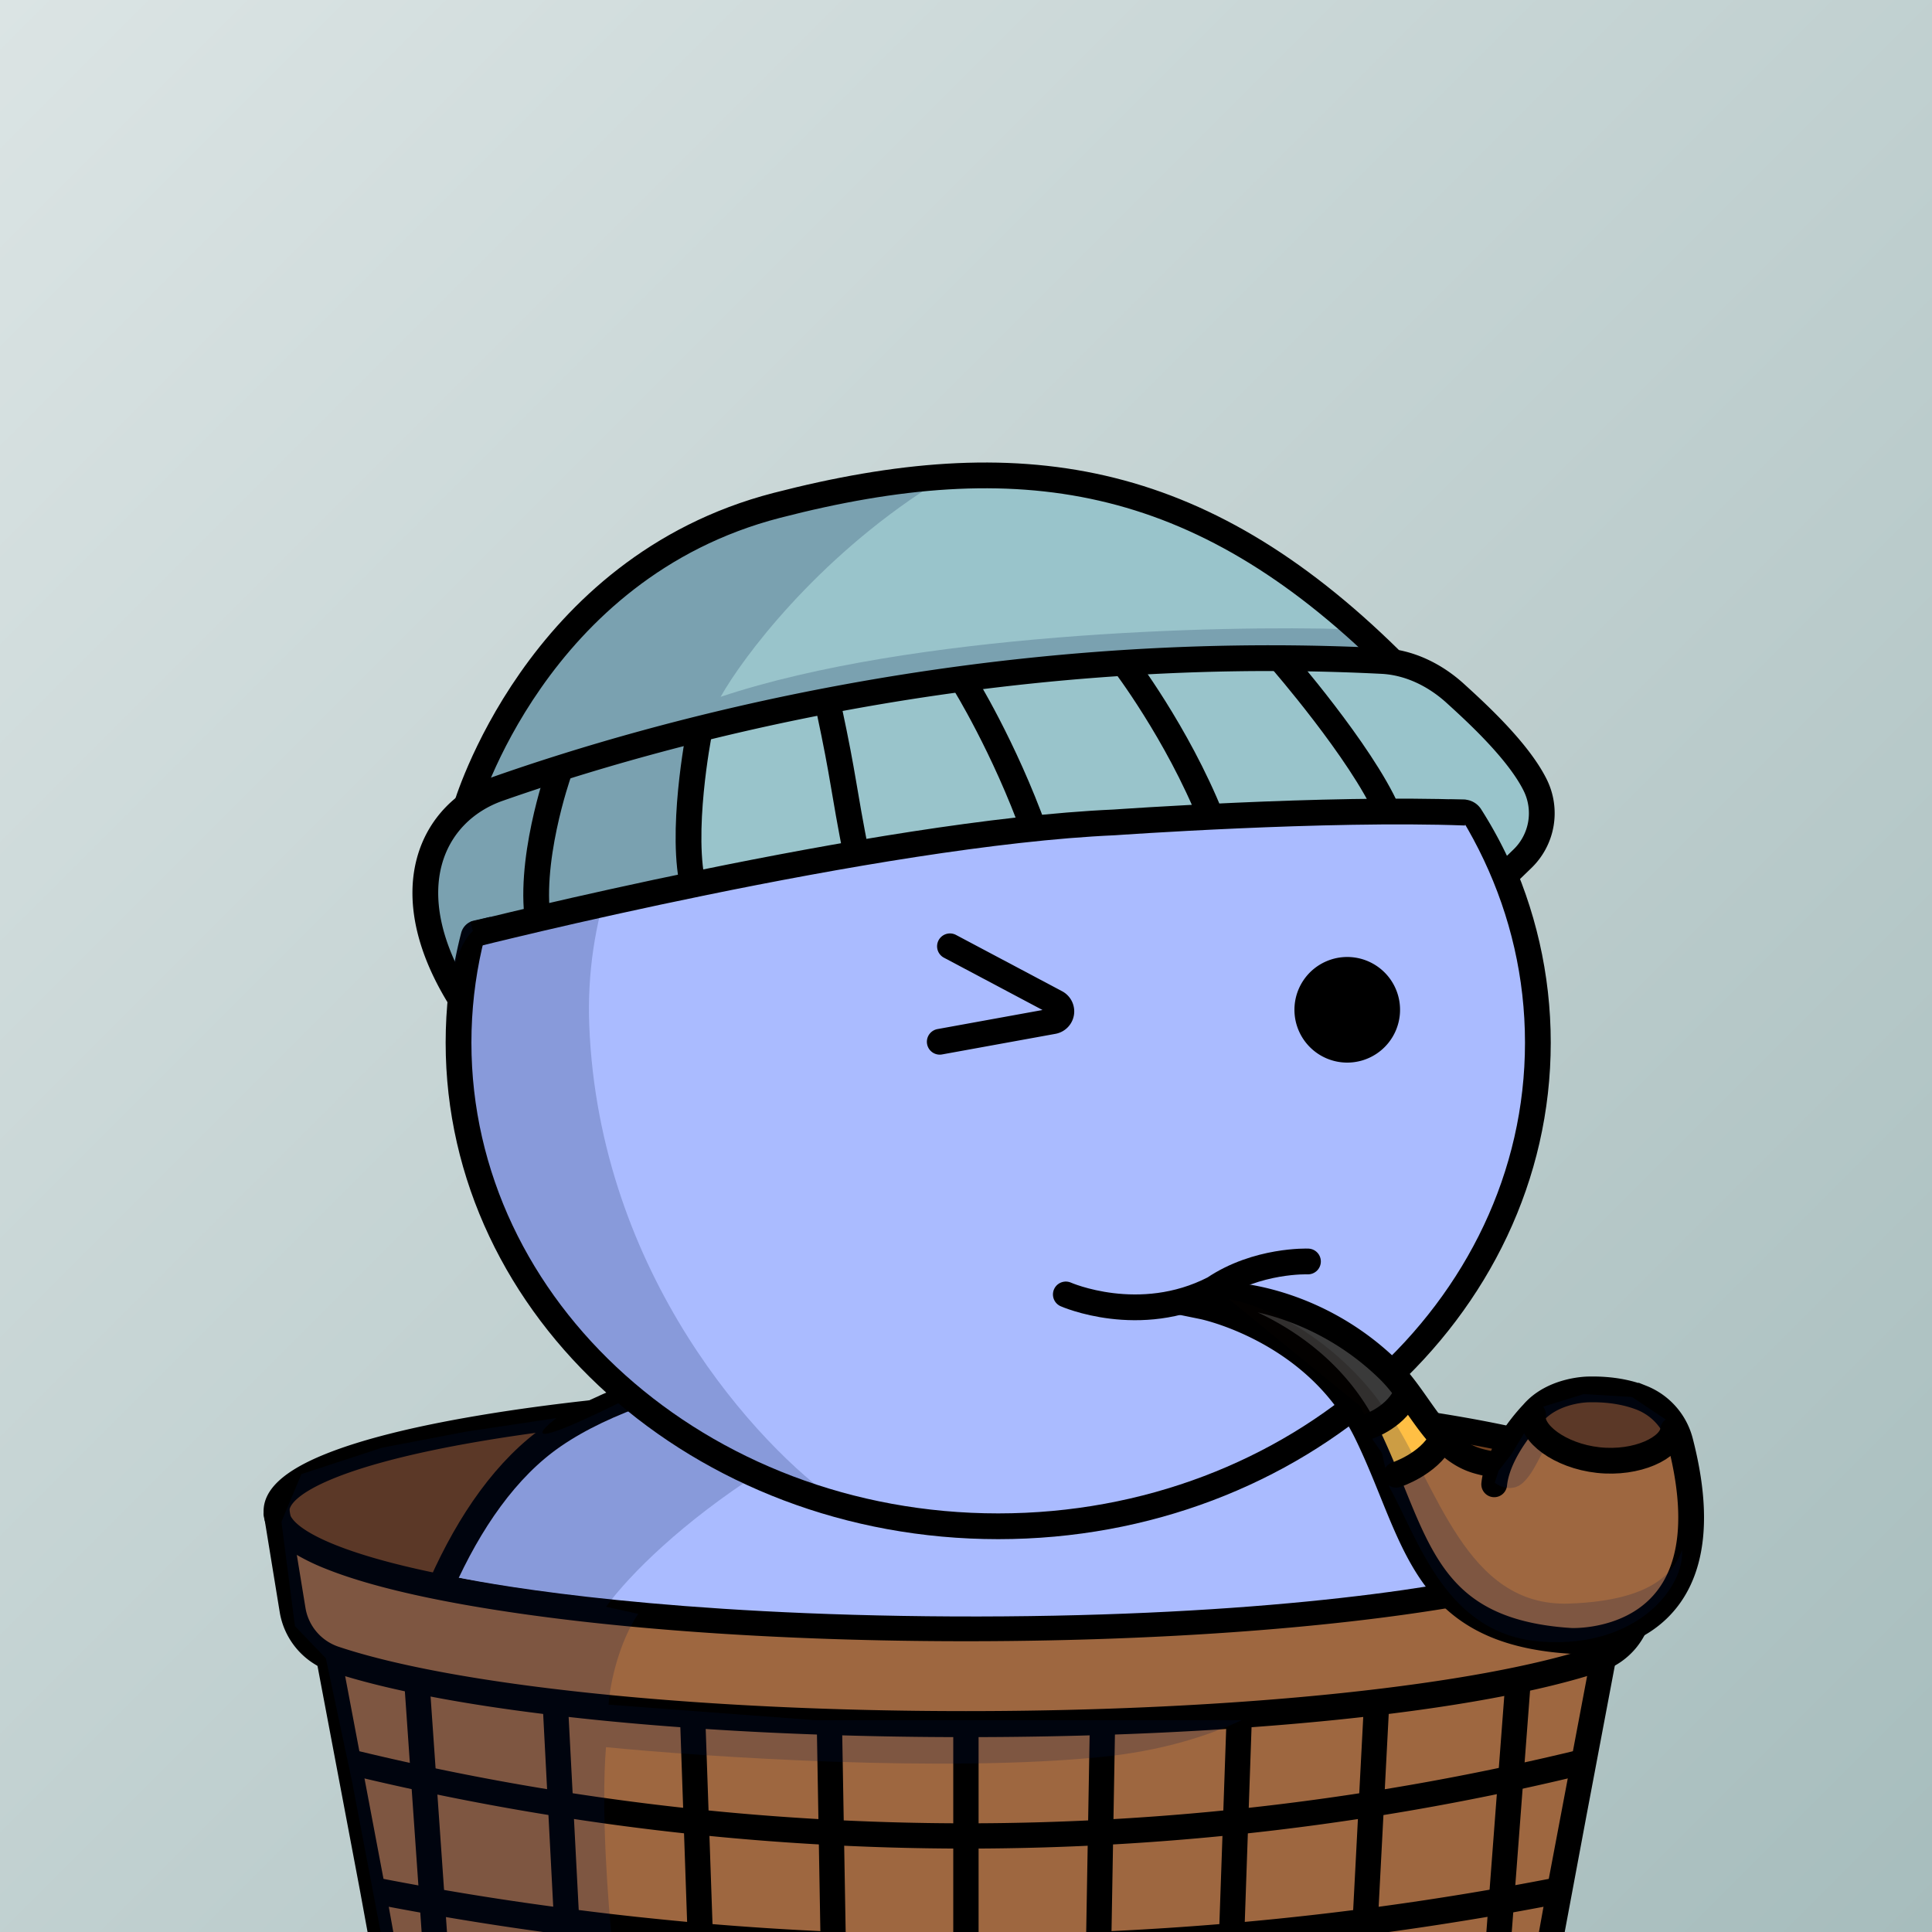 <svg
      xmlns="http://www.w3.org/2000/svg"
      preserveAspectRatio="xMidYMin meet"
      fill="none"
      viewBox="0 0 1500 1500"
    >
      <g>
      <path fill="url(#prefix__paint0_linear_53_28788)" d="M0 0h1500v1500H0z"/><defs><linearGradient id="prefix__paint0_linear_53_28788" x1="0" y1="0" x2="1500" y2="1500" gradientUnits="userSpaceOnUse"><stop stop-color="#DBE4E4"/><stop offset="1" stop-color="#A7BDBD"/></linearGradient></defs>
      <g clip-path="url(#prefix__clip0_53_27416)"> <path d="M1088.5 1102l24 16 38 37.5 15.5 31 17 30.5-4.03 11.9 92.07-30.57s11.57-24.44 11.36-24.97c-.21-.53-11.37-20.74-16.79-24.53-5.42-3.78-21.66-8.66-36.82-15.69-15.16-7.03-23.83-10.28-43.87-15.14-20.04-4.86-47.65-6.99-65.53-10.28-17.88-3.28-30.89-5.72-30.89-5.72zM214.78 1176.49s.58-26.2 60.77-43.54c60.19-17.34 178.95-34.45 178.95-34.45L383 1155l-35.95 78.14-101.55-30.83-30.72-25.82z" fill="#72411F" /> <path d="M258.44 1290.58l40.74 214.66h908.34l37.63-217.69-99.09 24.97s-276 34.73-469.78 25.8c-193.78-8.93-278.93-20.66-278.93-20.66l-138.91-27.08z" fill="#9E6740" /> <path d="M220.86 1194.8l15.14 75.13 69.6 30.69 115.67 21.48 181.3 16.51 356.58-.34 166.58-26.97 126.06-25.17 23.57-29.52v-70.92s-74.72 48.64-174.94 58.77c-100.22 10.13-151.42 9.8-151.42 9.8l-128.64 5.99-175-2.63-94.14-3.35-115.49-9.88-121.68-18.26-70.75-25.28-22.44-6.05z" fill="#9E6740" /> <path d="M301.84 1480.4l3.75 20.84H285.6l-5.99-32.71-33.14-175.28-.97-5.11 19.3-3.64 3.18 16.83 11.03 58.32 3.99 21.14 4.4 23.25 5.65 29.9 4.7 24.81 1.99 10.53 2.1 11.12zM1254.41 1289.74l-.65 3.43-13.49 71.34-2.31 12.26-6.21 32.81-17.14 91.66h-19.99l3.75-20.83 4.1-21.66 14.74-77.96 2.73-14.47 1.26-6.67 4.69-24.79 2.11-11.18 4.24-22.42 2.87-15.16 19.3 3.64zM353.34 1224.25c-4.5-.86-8.857-1.71-13.07-2.56-81.65-16.65-110.16-34.69-114.88-45.2l5 30.69c7.254 4.17 14.812 7.8 22.61 10.85 20.29 8.14 46.88 15.65 79.34 22.43 4.53.94 9.17 1.87 13.93 2.78l6 1.14c2.54-6.42 5.31-12.68 8.31-18.8-2.453-.44-4.867-.88-7.24-1.33zm893.66-95.48c-27.62-11.08-66.92-20.98-116.78-29.46-25.3-4.29-52.66-8.11-81.7-11.4-22.13-2.53-45.25-4.75-69.17-6.68-70.83-5.67-148.75-8.67-229.36-8.67-80 0-157.37 3-227.78 8.55-12.78 1.02-25.32 2.12-37.62 3.31-41.51 3.99-80.11 8.99-114.83 14.89-49.87 8.46-89.16 18.38-116.78 29.46-32.53 13.05-48.34 27.66-48.34 44.64V1175.31c.108 1.57.362 3.12.76 4.64v.05c2.51 9.81 10.75 18.8 24.91 27.15a167.165 167.165 0 0022.69 10.88c20.29 8.14 46.88 15.65 79.34 22.43 4.53.94 9.17 1.87 13.93 2.78l6 1.14c5.68 1.06 11.517 2.1 17.51 3.11 101.65 17.25 236.69 26.75 380.23 26.75 143.54 0 278.58-9.5 380.23-26.75 16.14-2.74 31.16-5.63 45.07-8.67 4.06-.88 8.02-1.78 11.88-2.69 2.67-.66 5.31-1.31 7.92-1.93 20.31-5.04 37.66-10.44 51.91-16.17a168.6 168.6 0 0022.59-10.85c14.16-8.35 22.4-17.34 24.91-27.15v-.05c.4-1.52.65-3.07.76-4.64v-.3-1.6c.07-17.01-15.74-31.62-48.28-44.67zm27.6 47.72c-4.16 9.26-26.78 24.36-87.93 39.21-2.92.71-5.92 1.42-9 2.12-3.54.81-7.21 1.61-11 2.42-12 2.55-25.25 5.08-39.82 7.55-100.58 17.07-234.43 26.47-376.88 26.47s-276.3-9.4-376.88-26.47c-4.3-.73-8.483-1.47-12.55-2.21-2.453-.44-4.863-.88-7.23-1.33-4.5-.86-8.857-1.71-13.07-2.56-81.65-16.65-110.16-34.69-114.88-45.2a7.398 7.398 0 01-.74-3.08c.001-.34.028-.67.08-1 1.79-11.24 34.56-34.11 148.39-53.43 20.2-3.43 41.73-6.54 64.41-9.34 10.593-1.33 21.43-2.56 32.51-3.7 6.48-.66 13.037-1.33 19.67-1.99 78.59-7.48 167.62-11.46 260.29-11.46 105.93 0 207.1 5.19 293.37 14.88 12.41 1.4 24.51 2.89 36.28 4.46 8.87 1.18 17.53 2.42 26 3.72 7.22 1.1 14.29 2.24 21.21 3.41 113.83 19.32 146.6 42.19 148.39 53.43.05.33.08.66.08 1 0 1.07-.24 2.13-.69 3.1h-.01zm-921.27 47.76c-4.5-.86-8.857-1.71-13.07-2.56-81.65-16.65-110.16-34.69-114.88-45.2l5 30.69c7.258 4.17 14.819 7.8 22.62 10.85 20.29 8.14 46.88 15.65 79.34 22.43 4.53.94 9.17 1.87 13.93 2.78l6 1.14c2.54-6.42 5.31-12.68 8.31-18.8-2.453-.44-4.867-.88-7.24-1.33h-.01z" fill="#000" /> <path d="M750 1348.71c-210.22 0-399.28-19.54-493.42-50.94a58.66 58.66 0 01-26.18-17.62 58.57 58.57 0 01-13.25-28.62l-12.48-76.49 20-3.24 12.49 76.49a38.406 38.406 0 008.689 18.74A38.515 38.515 0 00263 1278.56c44 14.69 111.74 27.14 196 35.96 86.94 9.14 187.58 13.98 291 13.98 103.42 0 204.35-4.84 291.38-13.98 84.33-8.87 152.1-21.35 196-36.07 6.6-2.23 12.47-6.21 16.97-11.53a38.201 38.201 0 008.54-18.64l12.49-76.49 19.95 3.24-12.48 76.5a58.33 58.33 0 01-13.07 28.46 58.341 58.341 0 01-25.93 17.6c-94.04 31.53-283.26 51.12-493.85 51.12z" fill="#000" /> <path d="M759.769 1338.61v163.37h-19.66v-163.37h19.66zM865.771 1338.78l-.14 7.91-1.14 65.66-.34 19.68-1.17 67.29-.02.92h-19.65l.01-.07 1.16-67.14.35-19.65 1.15-66.05.15-8.89 19.64.34zM656.59 1500.24h-19.64l-.02-.93-1.17-67.3-.34-19.68-1.14-65.64-.14-7.91 19.63-.34.15 8.89 1.15 66.03.35 19.66 1.16 67.14.01.08zM553.41 1500.24h-19.66l-.28-8.09-2.39-68.78-.69-19.8-2.18-62.56-.07-2.06 19.63-.68.14 4.11 2.2 63.25.69 19.79 2.39 68.44.22 6.38zM450.22 1500.24h-19.66l-1.04-19.85-3.71-71.23-1.05-20.05-3.05-58.42-.45-8.59 19.61-1.02.62 11.95 3.1 59.23 1.04 20.01 3.69 70.71.9 17.26zM347.05 1500.24h-19.69l-1.06-15.33-1.47-21.09-5.21-74.75-1.42-20.38-.73-10.5-2.2-31.68-.94-13.42-.27-3.93 7.87-.55 9.06-.63 2.66-.18.65 9.38 3.89 55.79 1.41 20.34 5.16 74.04 1.46 21.05.83 11.84zM971.77 1338.95l-.07 2.07-2.18 62.58-.69 19.8-2.39 68.77-.28 8.07H946.5l.22-6.35 2.39-68.44.68-19.79 2.21-63.28.14-4.11 19.63.68zM1078.65 1322.1l-.45 8.61-.62 11.95-.79 15.16-1.64 31.33v.01l-1.05 20.05-3.72 71.22-1.03 19.81h-19.66l.9-17.22 3.69-70.72 1.04-20 3.1-59.25.62-11.97 19.61 1.02zM1188.52 1304.94l-.58 7.65-4.23 55.73-1.55 20.41-5.68 74.89-1.6 21.12-1.18 15.5H1154l.91-12 1.6-21.08 5.63-74.17 1.54-20.37 4.24-55.88 1.01-13.28 19.59 1.48z" fill="#000" /> <path d="M750.11 1435.24a2032.95 2032.95 0 01-481.91-58.01l4.67-19.06a2013.09 2013.09 0 00477.24 57.45 2012.982 2012.982 0 00477.23-57.45l4.67 19.06a2032.848 2032.848 0 01-481.9 58.01zM658.71 1500.24H423.46a2409.886 2409.886 0 01-77.24-11.84c-6.667-1.14-13.307-2.3-19.92-3.49-8.16-1.46-16.313-2.96-24.46-4.5l-2.62-.5-8.65-1.67-3.13-.61 4-20.11.33.06c2 .4 4 .79 6 1.17l2.72.53c8.107 1.56 16.227 3.07 24.36 4.55 6.627 1.21 13.27 2.38 19.93 3.52 28.153 4.86 56.407 9.18 84.76 12.99 6.593.89 13.193 1.75 19.8 2.59 8.153 1.04 16.313 2.04 24.48 3 6.627.77 13.257 1.51 19.89 2.24 13.253 1.41 26.513 2.75 39.78 3.99 6.567.6 13.14 1.17 19.72 1.71 27.867 2.31 55.78 4.13 83.74 5.45 6.553.32 13.103.6 19.65.85l2.11.07zM1212.77 1477.63c-4.8.94-9.6 1.86-14.4 2.78-7.82 1.48-15.65 2.93-23.49 4.33-6.67 1.19-13.33 2.36-20 3.5-8.09 1.37-16.2 2.71-24.31 3.99-6.59 1.06-13.18 2.09-19.79 3.09-11.33 1.72-22.69 3.35-34.06 4.91H841.5l1.82-.07c6.547-.24 13.1-.53 19.66-.85a2441.67 2441.67 0 0083.74-5.43c6.567-.55 13.14-1.13 19.72-1.72a2396.058 2396.058 0 00103.94-11.74c12.08-1.64 24.15-3.36 36.2-5.18 6.61-1 13.22-2.03 19.81-3.08 10.05-1.6 20.09-3.27 30.12-5 6.67-1.15 13.33-2.33 20-3.53 8.67-1.58 17.33-3.21 26-4.88 2.12-.4 4.23-.82 6.34-1.23l3.92 20.11z" fill="#000" /> <path d="M361 1203.59l-7.73 20.71c37.91 7.9 168.332 29.7 386.73 30.7 218.4 1 367.5-19.5 438-37-3.05-6.21-6.21-26.51-9.5-32.5-25.36-46.42-28.44-53.54-68.88-73.57-3.75-1.86-27.73-15.92-31.62-17.43-28.57-11.11-54.38-24.34-84.5-30.5-131.36-26.89-259.5-22-259.5-22s-136.07 1.81-201 29.5l-20.5 4.5c-19.74 8.58-26.03 10.93-40.5 18.5-32.96 17.19-47.5 30-47.5 30l-53.5 79.09z" fill="#ABF" /> <path d="M1186.18 1225.5c-14.47-32.52-30.79-61.28-49.68-85-90-113-548-134.51-706.5-26-36.895 25.26-65.559 67.16-87.121 115.5" stroke="#000" stroke-width="20" stroke-linecap="round" /> <path d="M470.5 1356.5c-4 48.4 1.667 122.5 5 153.5l-179-5-23-121-20.5-96.5-24-25-10.5-81 15.5-37 62.5-20.5 65.5-12.5 70-10.5c-16.5 12.67-26.6 26.4 65-20s259.5-42.33 332-34.5c-196.4 40.6-320.833 149.83-358.5 201l25 5.5c-14.5 21.5-21.833 52.83-23 70.5l160.5 12.05h331c-28.213 13.2-63.898 23.94-108 28.45-121.2 12.4-307.5.17-385.5-7.5z" fill="#001647" fill-opacity=".2" /> </g> <defs> <clipPath id="prefix__clip0_53_27416"> <path fill="#fff" d="M0 0h1500v1500H0z" /> </clipPath> </defs>
      <g clip-path="url(#prefix__clip0_299_662)"><path d="M775 1185c231.41 0 419-168.12 419-375.5 0-207.383-187.59-375.5-419-375.5-231.407 0-419 168.117-419 375.5 0 207.38 187.593 375.5 419 375.5z" fill="#ABF"/><path d="M457.5 796c7.6 194 131.833 327.5 193 370l-130-55.5L438 1034l-57.5-89.5-27-106 11-104L394 662l45-82.5 83.5-69.5 109-54.182 28.5-1C569.452 513.314 451.119 633.132 457.5 796z" fill="#001647" fill-opacity=".2"/><path d="M775 1185c231.41 0 419-168.12 419-375.5 0-207.383-187.59-375.5-419-375.5-231.407 0-419 168.117-419 375.5 0 207.38 187.593 375.5 419 375.5z" stroke="#000" stroke-width="20"/></g><defs><clipPath id="prefix__clip0_299_662"><path fill="#fff" d="M0 0h1500v1500H0z"/></clipPath></defs>
      <g clip-path="url(#prefix__prefix__clip0_53_29477)"><path d="M1046 825a40.998 40.998 0 0037.88-25.31 41.043 41.043 0 002.33-23.689 40.939 40.939 0 00-11.22-20.992 40.99 40.99 0 00-44.68-8.888 40.977 40.977 0 00-18.4 15.101 40.996 40.996 0 005.1 51.769A41.006 41.006 0 001046 825z" fill="#000"/><path d="M729.63 808.821l88.08-16a7.737 7.737 0 006.23-6.4 7.757 7.757 0 00-.73-4.64 7.674 7.674 0 00-3.27-3.35l-82.39-43.72m99.27 256.728c38.57 39.211 113.35 39.211 151.93 0" stroke="#000" stroke-width="20" stroke-miterlimit="10" stroke-linecap="round"/></g><defs><clipPath id="prefix__prefix__clip0_53_29477"><path fill="#fff" d="M0 0h1500v1500H0z"/></clipPath></defs>
      <g clip-path="url(#a)"><path fill="#ABF" d="M1086 1007c0 43.08-75.66 78-169 78-93.336 0-169-34.89-169-78s75.664-98 169-98c93.34 0 169 54.922 169 98Z"/><path fill="#9E6740" d="m1076 1151.93 33.18-23.07 12.54-9.38 33.85 19.09 5.99 15.71 2.2-9.48 20.83-34.8s27.61 27.46 73.03 22.98c45.43-4.48 40.73-17.59 40.73-17.59l13.65 63.17s1.86 93.04-75.43 95.36c-77.3 2.33-121.92-47.19-121.92-47.19l-38.65-74.8Z"/><path fill="#72411F" d="M1297.3 1111.76c1.48-11.32-21.62-23.69-51.61-27.63-29.99-3.94-55.51 2.05-57 13.37-1.48 11.33 21.62 23.7 51.61 27.64 29.99 3.93 55.51-2.05 57-13.38Z"/><path fill="#3A3A3A" d="M920.5 1012s63.443 3.62 86 33c22.56 29.38 37.64 41.69 37.64 41.69l14.47 21.31s34.8-8.44 36.39-20.51l-44.45-47.01-37.86-25.09-48.2-13.21-27.507-2.18-16.483 12Z"/><path fill="#FFBF44" d="m1058 1108.21 38.93-24.21 27.07 34.76-49.9 34.24-16.1-44.79Z"/><path stroke="#000" stroke-linecap="round" stroke-miterlimit="10" stroke-width="20" d="M1160.1 1152.41c2.87-27.52 29.89-55.03 29.89-55.03 15.81-18.64 43.4-18.64 43.4-18.64 17.6-.4 31.12 2.57 41.23 6.52a50.061 50.061 0 0 1 19.09 13.48 49.885 49.885 0 0 1 10.87 20.65c41.73 161.5-85.23 154.57-85.23 154.57-116.7-7.45-119.06-81.11-158.15-161.35-39.08-80.24-127.2-98.26-127.2-98.26l24.865-8.35s63.965 3.57 119.235 57.48c24 23.42 36.87 61.5 69.09 70.78 4.83 1.39 10.27 2.53 16.42 3.32"/><path fill="#001647" fill-opacity=".2" d="M1182.42 1151.2c-8.08 7.43-17.96 3.09-21.89 0l2.95-9.29 10.1-13 13.89-23.03c7.29 4.08 19.7 13 14.99 15.97-5.89 3.71-9.94 20.06-20.04 29.35Z"/><path fill="#001647" fill-opacity=".2" d="M1070.57 1097c2.57 1.5 4.15 2.56 5.04 3.22-1.06-1.17-2.61-3.49-2.61-6.72 0-3.83 2.16-1.29 4.36 2 39.18 58.54 60.44 152.32 140.93 149.51 68.01-2.38 82-26.73 87.63-41.57 2.11 27.86-33.66 76.22-108.41 71.17-74.75-5.05-95.44-77.71-118.86-120.18l-5.65-26.27-15.5-22.28 1.5-3.38h4.5l7.07-5.5ZM1243.44 1128.16c-26.6-2.08-46.15-20.43-52.61-29.34l1.27-4.83 37.45-11.61 37.53 2.23 33.73 22.53c-5.62 5.45-30.77 23.11-57.37 21.02Z"/><path fill="#120701" fill-opacity=".2" d="M954 1008.5c60.4 12.8 104.83 61 119.5 83.5l-10.5 16-6.5-16-69-56-33.5-27.5Z"/><path stroke="#000" stroke-linecap="round" stroke-miterlimit="10" stroke-width="20" d="M1061 1108s20.72-6.16 30-24M1084 1145s25.15-8.2 35-27M827.5 1005s57.16 25.28 115-4.5c33.57-22.61 73-21.1 73-21.1M1299.01 1110.23c-1.53 13.97-28.09 26.64-58.12 23.37-30.03-3.27-53.14-21.27-50.61-35.21"/></g><defs><clipPath id="a"><path fill="#fff" d="M0 0h1500v1500H0z"/></clipPath></defs>
      <g clip-path="url(#prefix__clip0_53_25075)"><path d="M358.07 724.24c-2.91 11.13-5.22 22.96-6.67 31.13a4.352 4.352 0 01-8.1 1.33 49.392 49.392 0 01-3.34-7.37c-3.4-9.62-6.2-21.84-8.84-26.76-2.64-4.92-1.51-14.46 0-22.09a151.869 151.869 0 002.43-18.36c.06-2.04-1.18-14.28 0-17.9.99-3.01 6.16-15.64 7.88-19.83a4.33 4.33 0 011.84-2.1l18.378-9.79 16.353-50.5 69-94.5 63-51.5c34.166-22.001 133.5-66.702 257.5-69.502 124-2.8 229.666 68.167 266.999 104l41.29 42.442c15.8 1.5 23.79 6.45 29.57 10.19 5.78 3.74 26.14 7.88 33.18 15.1 7.04 7.22 33.98 37.24 34.6 38.17.62.93 16.76 36.51 19.47 42.51.26.561.39 1.172.39 1.79v28.52c0 1.043-.38 2.05-1.06 2.84l-13.59 15.75c-.47.553-1.08.979-1.76 1.237a4.32 4.32 0 01-4.12-.569 4.35 4.35 0 01-1.36-1.668 339.426 339.426 0 00-21.14-38.48 16.32 16.32 0 00-5.9-5.549 16.263 16.263 0 00-7.84-2.021h-14.49L1002.8 627l-209.23 16.57h-.39l-277.24 47.09h-.23l-115.08 25.85a4.241 4.241 0 01-2.31-.11l-14.27-4.69a4.294 4.294 0 00-2.33-.11l-13.84 3.16a13.141 13.141 0 00-9.81 9.48z" fill="#99C4CB"/><path d="M546.5 566.502c-3.2 4-8.333 83.333-10.5 122.5l-103 18c-12.5 2-41.3 6.9-56.5 10.5-15.2 3.6-22.667 26.833-24.5 38l-22.5-66.5 24-51c8-35.666 46.9-123.899 138.5-191.499s191.833-74.167 230.5-69c-88.8 56.8-145.667 132.667-163 163.5 148.8-49.6 387-55.667 487.5-52.5l18.5 20.499c-13.5.5-41.7 1.2-46.5 0-4.8-1.2-166 8.833-246 14-74.167 12.833-223.3 39.5-226.5 43.5z" fill="#001647" fill-opacity=".2"/><path d="M1167 681.259l15-14.51a49.215 49.215 0 0014.3-26.901 49.21 49.21 0 00-4.3-30.159c-13.24-26.85-46.46-57.08-62.15-71.35-15.69-14.27-35.56-24.08-56.77-25.16-310.93-15.72-565.58 56.9-686 99.09-51.8 18.15-81.49 78.999-30.2 162.159" stroke="#000" stroke-width="20"/><path d="M361.58 627.682s53.84-186.8 241.47-235.29c187.63-48.49 327.34-27.08 476.25 119.61M367.76 725.401s312.51-78.77 497.45-86.9c0 0 164.52-11.68 272.65-7.57M994.41 512s62.27 71.5 82.83 118M433.65 600.449s-24.72 70.15-15.18 119.17M542.64 569.789s-15.23 78-3.89 120.53M643.55 550c12.26 57.53 10.25 57.46 22 117.12M748.51 529.762s31.14 50 55 116.5M872.32 514.391s41.57 54.35 68.2 120.72" stroke="#000" stroke-width="20"/></g><defs><clipPath id="prefix__clip0_53_25075"><path fill="#fff" d="M0 0h1500v1500H0z"/></clipPath></defs>
      
    </g>
    </svg>